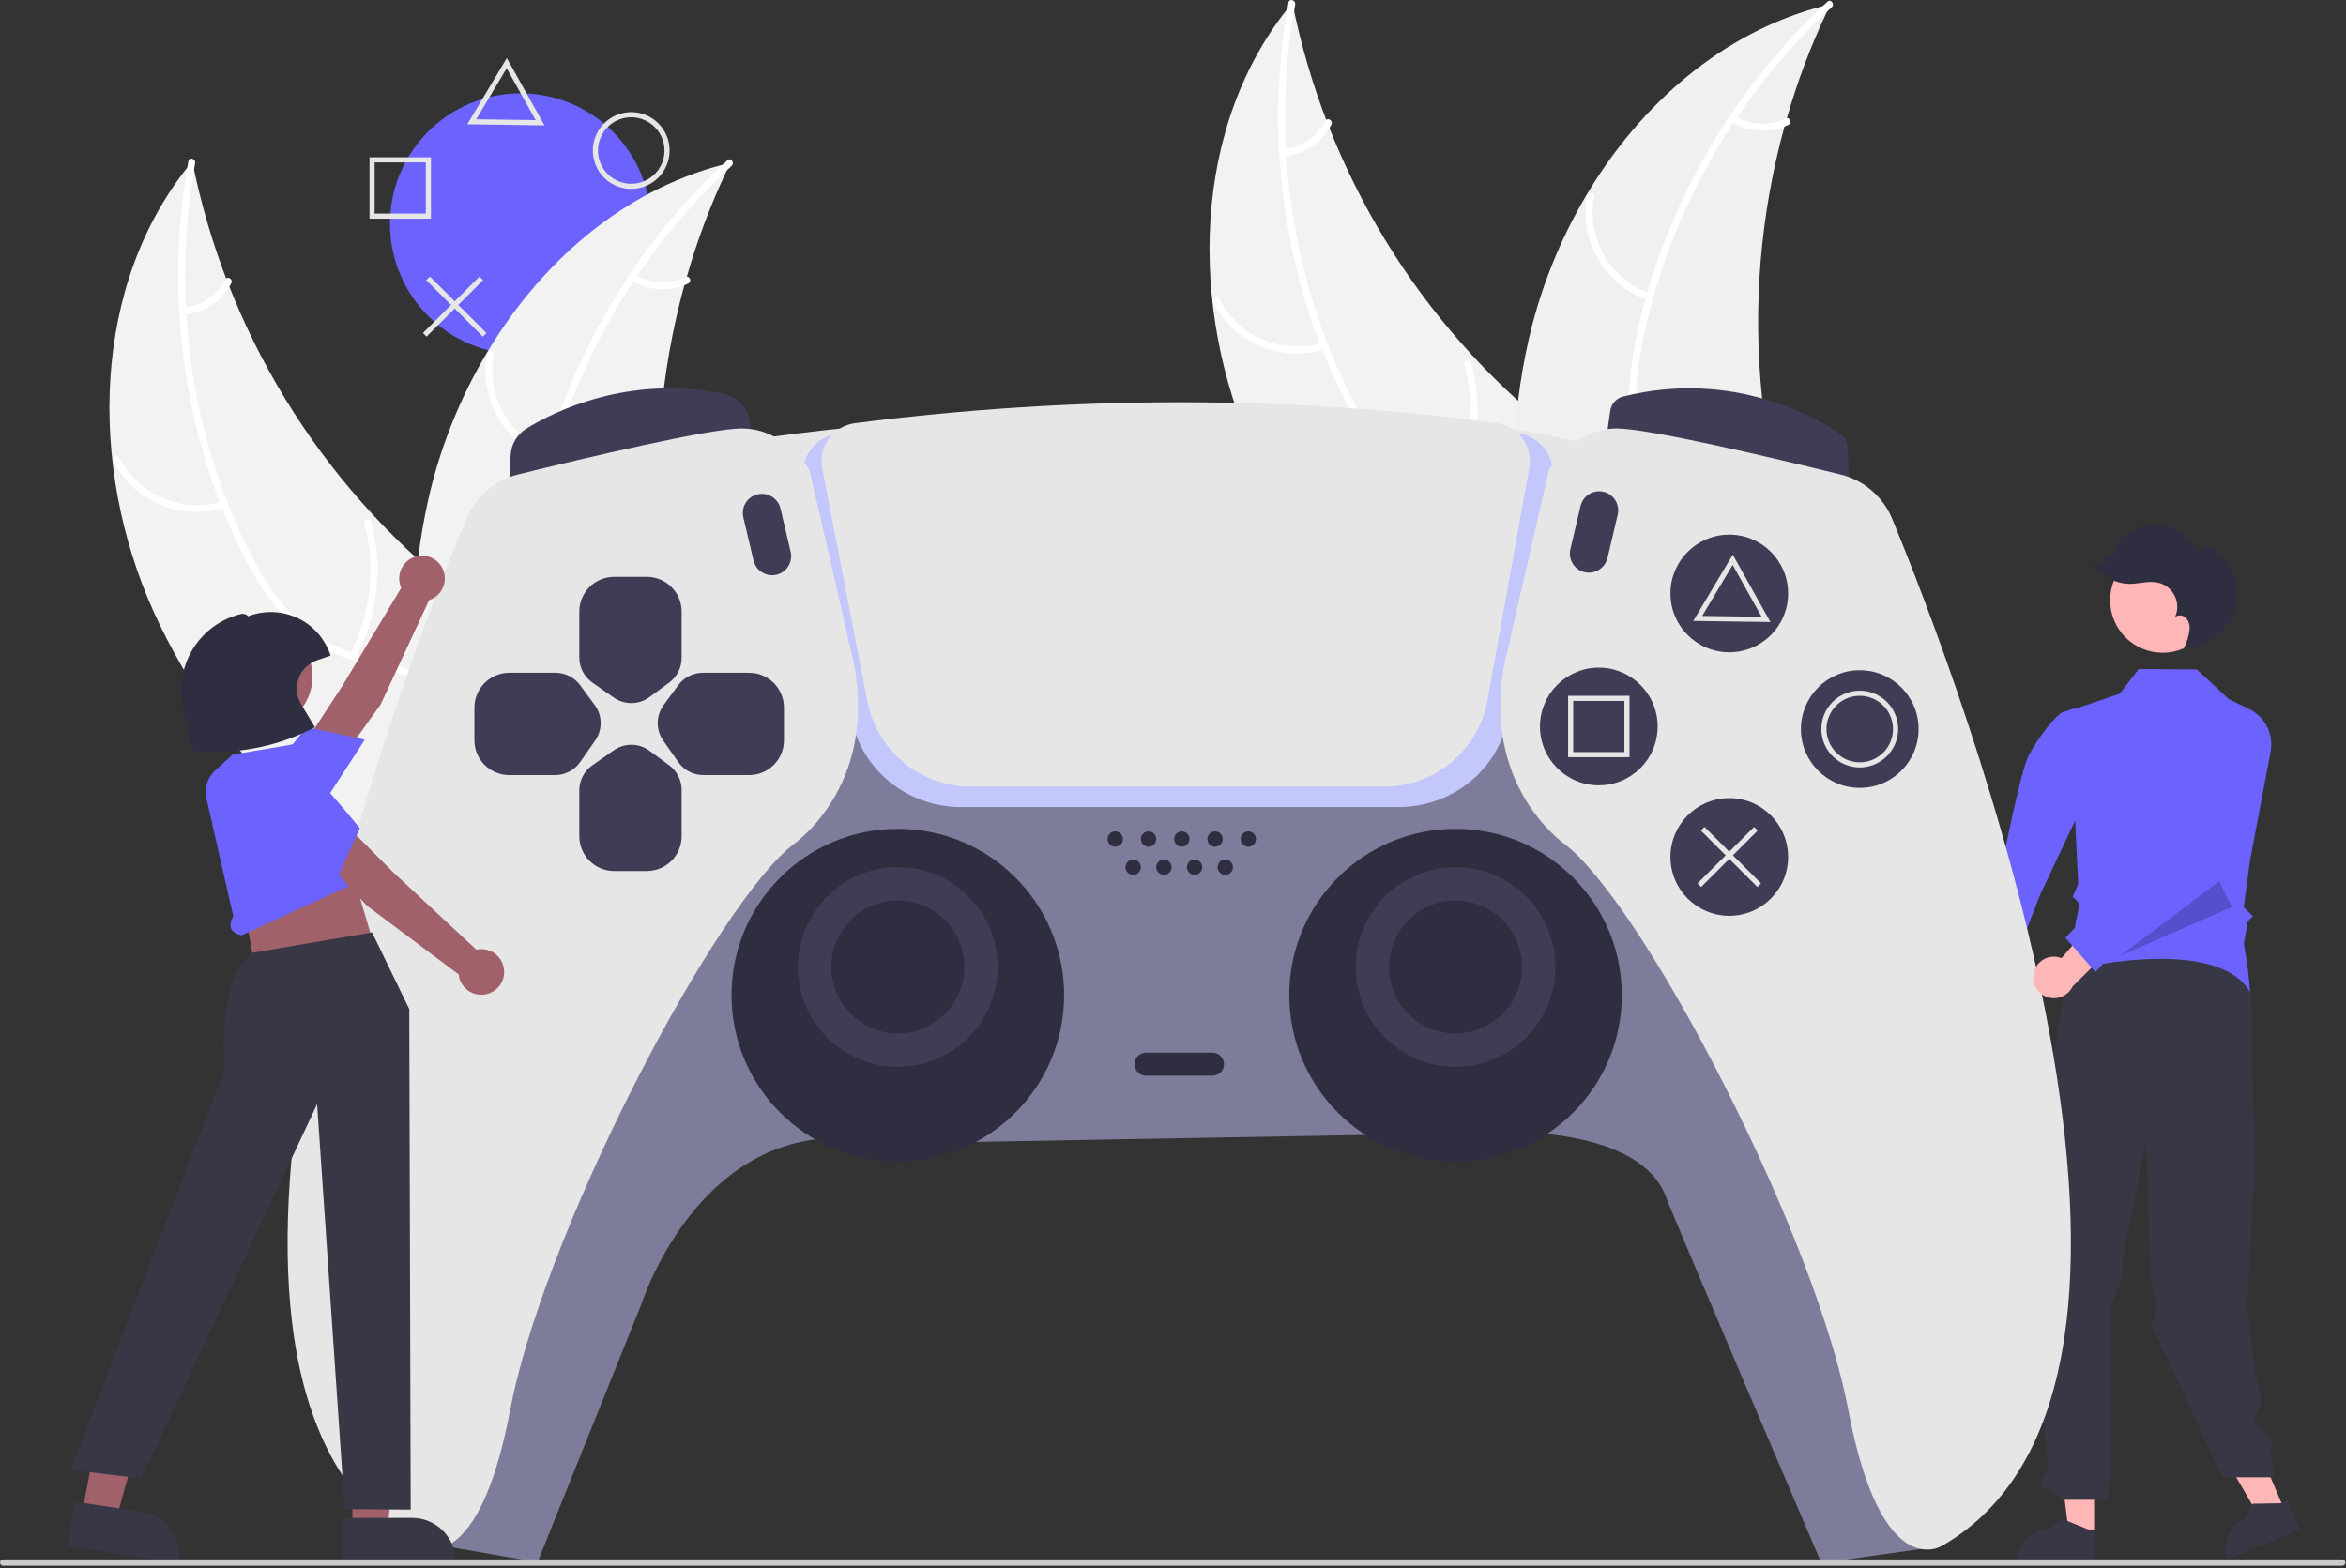 <svg width="917" height="613" viewBox="0 0 917 613" fill="none" xmlns="http://www.w3.org/2000/svg">
<rect x="0" y="0" width="917" height="613" fill="#333333" stroke="none"/>
<g clip-path="url(#clip0_24:172)">
<path d="M893.363 591.2L884.309 595.057L865.118 561.972L878.481 556.278L893.363 591.2Z" fill="#FFB6B6"/>
<path d="M818.544 599.767L808.703 599.766L804.021 561.806H818.547L818.544 599.767Z" fill="#FFB6B6"/>
<path d="M818.892 610.034L788.628 610.033V609.65C788.628 606.526 789.869 603.53 792.078 601.321C794.287 599.112 797.283 597.871 800.408 597.87H800.408L805.936 593.677L816.251 597.871L818.892 597.871L818.892 610.034Z" fill="#373746"/>
<path d="M898.868 597.771L871.027 609.636L870.876 609.284C869.652 606.41 869.619 603.167 870.785 600.269C871.951 597.371 874.221 595.054 877.095 593.829L877.095 593.829L880.536 587.803L891.669 587.618L894.1 586.583L898.868 597.771Z" fill="#373746"/>
<path d="M808.891 375.103L793.934 466.178L798.004 479.75L792.663 489.362L800.507 573.777L797.323 580.787L806.219 586.273H824.322L825.282 509.852L829.754 498.632V492.448L838.857 445.848L840.533 499.152L843.181 510.39L840.956 518.392L843.863 523.997L868.769 577.477H889.067L887.497 565.383C891.134 563.541 882.037 558.16 881.163 554.178L884.152 547.453L881.163 534.75L878.422 509.929L881.312 457.534L879.953 386.978C873.137 377.841 865.577 370.794 856.207 368.82L808.891 375.103Z" fill="#373746"/>
<path d="M845.316 255.162C856.645 255.162 865.829 245.978 865.829 234.649C865.829 223.32 856.645 214.136 845.316 214.136C833.987 214.136 824.803 223.32 824.803 234.649C824.803 245.978 833.987 255.162 845.316 255.162Z" fill="#FFB6B6"/>
<path d="M760.74 396.621C760.484 395.469 760.484 394.275 760.74 393.123C760.996 391.971 761.501 390.889 762.22 389.953C762.939 389.018 763.855 388.251 764.902 387.708C765.95 387.164 767.104 386.857 768.283 386.807L776.546 359.337L786.099 370.78L776.788 395.113C776.739 397.099 775.964 398.998 774.609 400.451C773.253 401.904 771.412 402.809 769.434 402.995C767.456 403.181 765.478 402.635 763.876 401.46C762.273 400.285 761.157 398.564 760.74 396.621Z" fill="#FFB6B6"/>
<path d="M814.344 283.708L810.641 276.942L805.868 278.535C805.868 278.535 800.6 281.934 793.224 294.768C789.812 300.703 782.437 338.765 782.437 338.765L765.198 384.412L782.773 387.383L797.437 349.765L814.437 313.765L814.344 283.708Z" fill="#6C63FF"/>
<path d="M844.555 374.815C858.998 374.815 873.571 377.659 879.539 387.825C879.383 385.615 878.992 381.782 878.586 378.265L877.093 368.816L878.605 360.153L880.605 358.153L877.024 354.571L879.467 336.487L887.532 293.884C888.164 290.533 887.671 287.066 886.129 284.024C884.588 280.981 882.084 278.534 879.007 277.061L871.259 273.335L858.698 261.685L835.976 261.515L828.563 271.152L809.05 277.78L812.325 345.54L810.178 350.55C810.66 350.992 811.675 351.936 812.225 352.545C813.002 353.405 812.012 357.835 811.352 360.399L810.445 367.23L813.3 369.27L809.588 373.654L808.847 379.219C812.532 378.347 828.463 374.815 844.555 374.815Z" fill="#6C63FF"/>
<path d="M850.563 254.158C850.651 253.965 850.739 253.771 850.826 253.577C850.792 253.578 850.759 253.583 850.725 253.584L850.563 254.158Z" fill="#2F2E41"/>
<path d="M866.399 215.069C865.425 214.15 864.159 213.602 862.823 213.522C861.496 213.565 860.151 214.763 860.426 216.061C857.99 211.747 854.111 208.429 849.472 206.69C844.833 204.95 839.73 204.9 835.057 206.549C831.761 207.712 828.528 210.039 827.77 213.452C827.697 214.348 827.429 215.217 826.987 216C826.604 216.419 826.106 216.716 825.556 216.855C825.006 216.995 824.427 216.97 823.891 216.785L823.859 216.775C823.675 216.712 823.477 216.706 823.29 216.757C823.103 216.809 822.935 216.915 822.809 217.062C822.683 217.209 822.604 217.391 822.582 217.584C822.56 217.777 822.597 217.972 822.687 218.143L823.62 219.883C822.444 220.145 821.222 220.119 820.059 219.807C819.865 219.757 819.661 219.767 819.474 219.837C819.287 219.907 819.126 220.033 819.013 220.198C818.901 220.363 818.842 220.559 818.845 220.759C818.848 220.959 818.913 221.153 819.03 221.314C820.581 223.435 822.605 225.165 824.941 226.366C827.278 227.567 829.862 228.206 832.489 228.232C836.216 228.21 839.982 226.925 843.609 227.782C845.013 228.114 846.324 228.755 847.447 229.66C848.57 230.564 849.476 231.709 850.099 233.009C850.722 234.309 851.046 235.733 851.048 237.175C851.049 238.617 850.727 240.04 850.106 241.342C851.221 240.123 853.375 240.412 854.515 241.607C855.04 242.246 855.428 242.987 855.655 243.783C855.882 244.579 855.943 245.413 855.835 246.233C855.531 248.746 854.785 251.185 853.631 253.438C858.039 253.302 862.298 251.817 865.835 249.183C869.371 246.55 872.014 242.894 873.407 238.71C874.799 234.526 874.874 230.015 873.62 225.787C872.367 221.559 869.847 217.818 866.399 215.069H866.399Z" fill="#2F2E41"/>
<path d="M203.437 138.481C231.603 138.481 254.437 115.647 254.437 87.481C254.437 59.314 231.603 36.481 203.437 36.481C175.27 36.481 152.437 59.314 152.437 87.481C152.437 115.647 175.27 138.481 203.437 138.481Z" fill="#6C63FF"/>
<path d="M60.097 239.191C34.507 182.587 35.45 110.84 75.165 63.075C88.452 129.308 124.738 188.707 177.604 230.762C198.05 246.907 222.473 262.735 228.059 288.181C231.535 304.015 226.608 320.762 218.091 334.555C209.574 348.347 197.701 359.693 185.964 370.875L184.647 374.701C133.574 339.341 85.687 295.794 60.097 239.191Z" fill="#F2F2F2"/>
<path d="M76.27 63.766C67.13 113.814 73.92 167.107 96.135 212.96C100.938 222.874 106.673 232.512 114.352 240.485C122.033 248.462 131.218 253.483 141.784 256.568C151.443 259.389 161.65 261.155 170.456 266.274C179.737 271.67 185.497 280.723 187.741 291.106C190.486 303.81 188.503 316.742 186.125 329.321C183.484 343.288 180.52 357.754 184.346 371.794C184.81 373.495 182.143 374.115 181.68 372.417C175.022 347.989 187.967 323.896 186.158 299.336C185.314 287.876 181.011 276.601 171.184 269.961C162.592 264.155 152.068 262.325 142.263 259.554C131.968 256.644 122.722 252.2 114.854 244.828C106.806 237.286 100.682 227.852 95.647 218.104C84.291 196.122 76.805 171.903 72.845 147.518C68.29 119.492 68.564 90.892 73.653 62.958C73.969 61.229 76.583 62.048 76.27 63.766H76.27Z" fill="white"/>
<path d="M88.128 198.437C79.838 201.094 70.873 200.717 62.834 197.375C54.796 194.032 48.207 187.941 44.245 180.189C43.449 178.617 45.853 177.306 46.651 178.879C50.327 186.105 56.465 191.778 63.956 194.876C71.448 197.973 79.8 198.291 87.505 195.771C89.181 195.225 89.794 197.894 88.128 198.437H88.128Z" fill="white"/>
<path d="M136.698 255.783C144.982 240.033 147.025 221.738 142.42 204.548C141.962 202.845 144.629 202.225 145.086 203.926C149.845 221.823 147.68 240.857 139.023 257.228C138.197 258.788 135.876 257.335 136.698 255.783H136.698Z" fill="white"/>
<path d="M71.81 120.381C75.232 120.021 78.511 118.817 81.353 116.877C84.195 114.937 86.51 112.322 88.091 109.266C88.897 107.696 91.217 109.151 90.416 110.711C88.654 114.079 86.093 116.964 82.958 119.115C79.824 121.265 76.21 122.615 72.433 123.047C72.08 123.118 71.714 123.051 71.409 122.862C71.103 122.672 70.881 122.373 70.788 122.025C70.708 121.672 70.77 121.301 70.961 120.993C71.153 120.685 71.458 120.465 71.81 120.381Z" fill="white"/>
<path d="M285.487 63.63C285.012 64.624 284.536 65.618 284.072 66.633C277.75 80.035 272.527 93.928 268.454 108.176C268.122 109.273 267.802 110.389 267.501 111.493C258.056 145.923 255.085 181.808 258.74 217.324C260.207 231.455 262.747 245.453 266.338 259.199C271.299 278.182 278.187 298.37 276.633 317.325C276.493 319.304 276.231 321.273 275.847 323.22L189.417 376.011C189.161 376.032 188.915 376.074 188.657 376.096L185.303 378.361C185.068 377.665 184.84 376.939 184.605 376.243C184.467 375.839 184.349 375.424 184.211 375.021C184.125 374.749 184.04 374.476 183.947 374.235C183.918 374.144 183.89 374.053 183.873 373.982C183.78 373.741 183.719 373.507 183.639 373.286C182.35 369.226 181.088 365.151 179.852 361.059C179.84 361.039 179.84 361.039 179.847 361.008C170.511 329.806 163.697 297.55 161.995 265.286C161.944 264.315 161.881 263.326 161.869 262.331C161.183 247.783 161.687 233.204 163.376 218.739C164.326 210.821 165.677 202.956 167.422 195.175C171.971 175.078 179.653 155.822 190.186 138.112C211.188 102.811 243.246 74.62 282.482 64.382C283.486 64.121 284.471 63.871 285.487 63.63Z" fill="#F2F2F2"/>
<path d="M285.963 64.845C248.532 99.303 221.868 145.942 211.999 195.929C209.865 206.736 208.641 217.885 209.972 228.874C211.303 239.868 215.613 249.407 222.192 258.231C228.206 266.299 235.292 273.854 239.241 283.243C243.403 293.139 242.551 303.836 238.092 313.477C232.635 325.273 223.266 334.405 213.793 343.017C203.276 352.579 192.199 362.344 186.802 375.858C186.148 377.496 183.645 376.385 184.298 374.75C193.689 351.237 218.531 339.794 231.873 319.095C238.098 309.437 241.451 297.844 237.603 286.626C234.238 276.817 226.937 269.019 220.777 260.904C214.308 252.382 209.602 243.267 207.759 232.644C205.873 221.777 206.664 210.557 208.512 199.743C212.68 175.354 221.284 151.509 232.803 129.655C246.041 104.535 263.478 81.865 284.36 62.625C285.653 61.435 287.247 63.663 285.963 64.846L285.963 64.845Z" fill="white"/>
<path d="M214.35 179.512C206.131 176.642 199.2 170.944 194.794 163.435C190.388 155.926 188.795 147.096 190.299 138.521C190.609 136.787 193.318 137.188 193.008 138.924C191.592 146.907 193.077 155.132 197.194 162.116C201.311 169.099 207.789 174.381 215.458 177.008C217.124 177.581 216.007 180.081 214.35 179.512H214.35Z" fill="white"/>
<path d="M218.604 254.543C234.701 246.954 247.347 233.577 254.02 217.079C254.68 215.444 257.182 216.554 256.523 218.187C249.547 235.343 236.359 249.237 219.59 257.096C217.992 257.844 217.014 255.287 218.604 254.543L218.604 254.543Z" fill="white"/>
<path d="M248.315 107.364C251.264 109.137 254.607 110.15 258.044 110.312C261.481 110.474 264.905 109.78 268.007 108.291C269.596 107.523 270.572 110.082 268.994 110.845C265.559 112.473 261.777 113.236 257.979 113.065C254.181 112.895 250.483 111.797 247.207 109.868C246.883 109.712 246.631 109.438 246.501 109.103C246.372 108.767 246.375 108.395 246.51 108.062C246.658 107.731 246.931 107.472 247.269 107.342C247.607 107.211 247.983 107.219 248.315 107.364Z" fill="white"/>
<path d="M490.097 177.191C464.507 120.587 465.45 48.84 505.165 1.075C518.452 67.308 554.738 126.707 607.604 168.762C628.05 184.907 652.473 200.735 658.059 226.181C661.535 242.015 656.608 258.762 648.091 272.555C639.574 286.347 627.701 297.693 615.964 308.875L614.647 312.701C563.574 277.341 515.687 233.794 490.097 177.191Z" fill="#F2F2F2"/>
<path d="M506.27 1.766C497.13 51.814 503.92 105.107 526.135 150.96C530.938 160.874 536.673 170.512 544.352 178.485C552.033 186.462 561.218 191.483 571.784 194.568C581.443 197.389 591.65 199.155 600.456 204.274C609.737 209.67 615.497 218.723 617.741 229.106C620.486 241.81 618.503 254.742 616.125 267.321C613.484 281.288 610.52 295.754 614.346 309.794C614.81 311.495 612.143 312.115 611.68 310.417C605.022 285.989 617.967 261.896 616.158 237.336C615.314 225.876 611.011 214.601 601.184 207.961C592.592 202.155 582.068 200.325 572.263 197.554C561.968 194.644 552.722 190.2 544.854 182.828C536.806 175.286 530.682 165.852 525.647 156.104C514.291 134.122 506.805 109.903 502.845 85.518C498.29 57.492 498.564 28.892 503.653 0.958C503.969 -0.771 506.583 0.048 506.27 1.766H506.27Z" fill="white"/>
<path d="M518.128 136.437C509.838 139.094 500.873 138.717 492.834 135.375C484.796 132.032 478.207 125.941 474.245 118.189C473.449 116.617 475.853 115.306 476.651 116.879C480.327 124.105 486.465 129.778 493.956 132.876C501.448 135.973 509.8 136.291 517.506 133.771C519.181 133.225 519.794 135.894 518.128 136.437Z" fill="white"/>
<path d="M566.698 193.783C574.982 178.033 577.025 159.738 572.42 142.548C571.962 140.845 574.629 140.225 575.086 141.926C579.845 159.823 577.68 178.857 569.023 195.228C568.197 196.788 565.876 195.335 566.698 193.783H566.698Z" fill="white"/>
<path d="M501.81 58.381C505.232 58.021 508.511 56.818 511.353 54.877C514.195 52.937 516.51 50.322 518.091 47.266C518.897 45.696 521.217 47.151 520.416 48.711C518.654 52.079 516.093 54.965 512.958 57.115C509.824 59.265 506.21 60.615 502.433 61.047C502.08 61.118 501.714 61.051 501.409 60.861C501.103 60.672 500.881 60.373 500.788 60.025C500.708 59.672 500.77 59.301 500.961 58.993C501.152 58.685 501.458 58.465 501.81 58.381V58.381Z" fill="white"/>
<path d="M715.487 1.63C715.012 2.624 714.536 3.618 714.072 4.633C707.75 18.035 702.527 31.928 698.454 46.176C698.122 47.273 697.802 48.389 697.501 49.493C688.056 83.923 685.085 119.808 688.74 155.324C690.207 169.455 692.747 183.453 696.338 197.199C701.299 216.182 708.188 236.37 706.633 255.325C706.493 257.304 706.231 259.273 705.847 261.22L619.417 314.011C619.161 314.032 618.915 314.074 618.657 314.096L615.303 316.361C615.068 315.665 614.84 314.939 614.605 314.243C614.467 313.839 614.349 313.424 614.211 313.021C614.125 312.749 614.04 312.476 613.947 312.235C613.918 312.144 613.89 312.053 613.873 311.982C613.78 311.741 613.72 311.507 613.639 311.286C612.35 307.226 611.088 303.151 609.852 299.059C609.84 299.039 609.84 299.039 609.847 299.008C600.511 267.806 593.697 235.55 591.995 203.286C591.944 202.315 591.881 201.326 591.869 200.331C591.183 185.783 591.687 171.204 593.376 156.739C594.326 148.821 595.677 140.956 597.422 133.175C601.971 113.078 609.653 93.822 620.186 76.112C641.188 40.811 673.246 12.62 712.482 2.382C713.486 2.121 714.471 1.871 715.487 1.63Z" fill="#F0F0F0"/>
<path d="M715.963 2.845C678.532 37.303 651.868 83.942 641.999 133.929C639.865 144.736 638.641 155.885 639.972 166.874C641.303 177.868 645.613 187.407 652.192 196.231C658.206 204.299 665.292 211.854 669.241 221.243C673.403 231.139 672.551 241.836 668.092 251.477C662.635 263.273 653.266 272.405 643.793 281.017C633.276 290.579 622.199 300.344 616.802 313.858C616.148 315.496 613.645 314.385 614.298 312.75C623.689 289.237 648.531 277.794 661.873 257.095C668.098 247.437 671.451 235.844 667.603 224.626C664.238 214.817 656.937 207.019 650.777 198.904C644.308 190.382 639.602 181.267 637.759 170.644C635.873 159.777 636.664 148.557 638.512 137.743C642.68 113.354 651.284 89.509 662.803 67.655C676.041 42.535 693.478 19.865 714.36 0.625C715.653 -0.565 717.247 1.663 715.963 2.845L715.963 2.845Z" fill="white"/>
<path d="M644.35 117.512C636.131 114.642 629.2 108.944 624.794 101.435C620.388 93.927 618.795 85.096 620.299 76.522C620.609 74.787 623.318 75.188 623.008 76.924C621.592 84.907 623.077 93.132 627.194 100.116C631.311 107.099 637.789 112.381 645.458 115.008C647.124 115.581 646.007 118.082 644.35 117.512H644.35Z" fill="white"/>
<path d="M648.604 192.543C664.701 184.954 677.347 171.577 684.02 155.079C684.68 153.444 687.182 154.554 686.523 156.187C679.547 173.343 666.359 187.237 649.59 195.096C647.992 195.844 647.014 193.287 648.604 192.543L648.604 192.543Z" fill="white"/>
<path d="M678.315 45.364C681.264 47.137 684.607 48.15 688.044 48.312C691.481 48.474 694.905 47.78 698.007 46.291C699.596 45.523 700.572 48.082 698.994 48.845C695.558 50.474 691.777 51.236 687.979 51.065C684.181 50.895 680.483 49.797 677.207 47.868C676.883 47.712 676.631 47.438 676.501 47.103C676.372 46.767 676.375 46.395 676.51 46.062C676.658 45.731 676.931 45.472 677.269 45.342C677.607 45.211 677.983 45.219 678.315 45.364Z" fill="white"/>
<path d="M163.937 596.981L173.383 604.297L210.112 610.67L250.937 509.19C250.937 509.19 275.937 430.981 345.937 446.981L570.936 442.981C570.936 442.981 640.02 435.901 651.436 468.481C653.599 474.652 711.937 610.981 711.937 610.981L752.838 605.208L747.937 488.981L650.791 263.481L481.936 252.938L307.937 264.981L163.937 596.981Z" fill="#7D7D9B"/>
<path d="M350.937 453.981C386.835 453.981 415.937 424.879 415.937 388.981C415.937 353.082 386.835 323.981 350.937 323.981C315.038 323.981 285.937 353.082 285.937 388.981C285.937 424.879 315.038 453.981 350.937 453.981Z" fill="#2F2E41"/>
<path d="M568.937 453.981C604.835 453.981 633.937 424.879 633.937 388.981C633.937 353.082 604.835 323.981 568.937 323.981C533.038 323.981 503.937 353.082 503.937 388.981C503.937 424.879 533.038 453.981 568.937 453.981Z" fill="#2F2E41"/>
<path d="M274.937 175.981L301.7 170.733C301.7 170.733 503.204 141.981 630.57 175.981L620.936 202.981L283.937 200.981L274.937 175.981Z" fill="#E6E6E6"/>
<path d="M546.626 315.481H375.617C354.853 315.481 336.908 301.104 332.947 281.294L314.232 187.69C313.818 185.648 313.835 183.541 314.281 181.505C314.727 179.469 315.592 177.549 316.823 175.866C318.109 174.101 319.745 172.619 321.629 171.513C323.512 170.406 325.603 169.699 327.771 169.434C417.964 158.239 507.273 158.22 593.221 169.376C595.359 169.638 597.421 170.337 599.277 171.43C601.133 172.522 602.745 173.985 604.011 175.728C605.234 177.386 606.102 179.278 606.561 181.286C607.021 183.294 607.062 185.375 606.683 187.4L589.407 280.717C585.678 300.86 567.686 315.481 546.626 315.481Z" fill="#C3C7FC"/>
<path d="M198.866 191.22L199.611 177.825C199.727 175.739 200.347 173.711 201.418 171.916C202.489 170.121 203.978 168.613 205.76 167.519C216.557 160.895 245.683 146.311 282.852 153.956C285.462 154.497 287.843 155.827 289.67 157.768C291.497 159.708 292.682 162.165 293.064 164.802L294.06 171.772L198.866 191.22Z" fill="#3F3D56"/>
<path d="M723.007 191.22L627.813 171.772L629.413 160.575C629.597 159.253 630.173 158.016 631.066 157.023C631.959 156.031 633.128 155.328 634.423 155.006C677.289 144.248 710.099 163.352 719.135 169.463C719.992 170.045 720.704 170.817 721.216 171.718C721.728 172.619 722.026 173.626 722.086 174.66L723.007 191.22Z" fill="#3F3D56"/>
<path d="M168.641 605.717C166.347 605.741 164.094 605.107 162.149 603.89C136.66 589.007 120.77 561.731 114.955 522.844C110.152 490.723 112.157 450.406 120.916 403.011C136.445 318.985 168.992 234.995 182.264 202.785C184.023 198.534 186.755 194.755 190.241 191.753C193.727 188.751 197.87 186.609 202.335 185.501C229.697 178.771 277.462 167.481 289.936 167.481C307.031 167.481 316.28 183.573 316.372 183.736L316.423 183.869L331.436 248.969V249.909C339.718 277.931 333.565 298.174 326.939 310.222C319.748 323.299 310.444 329.828 310.351 329.892C295.74 341.015 271.936 376.848 248.245 423.395C223.627 471.767 205.377 519.497 199.427 551.074C192.146 589.723 181.471 601.555 173.799 604.675C172.164 605.354 170.412 605.708 168.641 605.717Z" fill="#E6E6E6"/>
<path d="M540.989 307.481H379.409C369.872 307.468 360.636 304.144 353.277 298.078C345.919 292.011 340.895 283.578 339.064 274.219L321.381 183.183C320.988 181.168 321.013 179.093 321.453 177.088C321.893 175.083 322.74 173.189 323.941 171.524C325.142 169.859 326.672 168.458 328.435 167.407C330.199 166.356 332.159 165.678 334.195 165.414C419.419 154.526 503.809 154.507 585.02 165.357C587.028 165.631 588.959 166.308 590.698 167.348C592.437 168.387 593.947 169.769 595.138 171.408C596.328 173.047 597.175 174.911 597.626 176.886C598.077 178.861 598.123 180.907 597.762 182.9L581.438 273.657C579.739 283.146 574.755 291.735 567.359 297.919C559.964 304.103 550.629 307.488 540.989 307.481Z" fill="#E6E6E6"/>
<path d="M753.236 605.717C751.464 605.709 749.711 605.355 748.074 604.674C740.402 601.555 729.728 589.723 722.446 551.074C716.497 519.497 698.247 471.767 673.628 423.395C649.938 376.848 626.133 341.015 611.504 329.879C611.43 329.828 602.125 323.299 594.934 310.222C588.309 298.174 582.155 277.931 590.437 249.909L590.45 248.857L605.466 183.798L605.501 183.736C605.593 183.573 614.842 167.481 631.937 167.481C644.411 167.481 692.176 178.771 719.538 185.501C724.003 186.609 728.146 188.751 731.632 191.753C735.118 194.755 737.85 198.534 739.609 202.785C752.881 234.995 785.428 318.984 800.957 403.011C809.716 450.406 811.722 490.723 806.919 522.844C801.104 561.731 785.213 589.006 759.689 603.913C757.754 605.117 755.515 605.744 753.236 605.717Z" fill="#E6E6E6"/>
<path d="M350.937 416.981C372.476 416.981 389.937 399.52 389.937 377.981C389.937 356.442 372.476 338.981 350.937 338.981C329.397 338.981 311.937 356.442 311.937 377.981C311.937 399.52 329.397 416.981 350.937 416.981Z" fill="#3F3D56"/>
<path d="M350.937 403.981C365.296 403.981 376.937 392.34 376.937 377.981C376.937 363.622 365.296 351.981 350.937 351.981C336.577 351.981 324.937 363.622 324.937 377.981C324.937 392.34 336.577 403.981 350.937 403.981Z" fill="#2F2E41"/>
<path d="M568.937 416.981C590.476 416.981 607.937 399.52 607.937 377.981C607.937 356.442 590.476 338.981 568.937 338.981C547.397 338.981 529.937 356.442 529.937 377.981C529.937 399.52 547.397 416.981 568.937 416.981Z" fill="#3F3D56"/>
<path d="M568.937 403.981C583.296 403.981 594.937 392.34 594.937 377.981C594.937 363.622 583.296 351.981 568.937 351.981C554.577 351.981 542.937 363.622 542.937 377.981C542.937 392.34 554.577 403.981 568.937 403.981Z" fill="#2F2E41"/>
<path d="M435.937 330.981C437.593 330.981 438.937 329.638 438.937 327.981C438.937 326.324 437.593 324.981 435.937 324.981C434.28 324.981 432.937 326.324 432.937 327.981C432.937 329.638 434.28 330.981 435.937 330.981Z" fill="#2F2E41"/>
<path d="M448.937 330.981C450.593 330.981 451.937 329.638 451.937 327.981C451.937 326.324 450.593 324.981 448.937 324.981C447.28 324.981 445.937 326.324 445.937 327.981C445.937 329.638 447.28 330.981 448.937 330.981Z" fill="#2F2E41"/>
<path d="M442.937 341.981C444.593 341.981 445.937 340.638 445.937 338.981C445.937 337.324 444.593 335.981 442.937 335.981C441.28 335.981 439.937 337.324 439.937 338.981C439.937 340.638 441.28 341.981 442.937 341.981Z" fill="#2F2E41"/>
<path d="M454.937 341.981C456.593 341.981 457.937 340.638 457.937 338.981C457.937 337.324 456.593 335.981 454.937 335.981C453.28 335.981 451.937 337.324 451.937 338.981C451.937 340.638 453.28 341.981 454.937 341.981Z" fill="#2F2E41"/>
<path d="M466.937 341.981C468.593 341.981 469.937 340.638 469.937 338.981C469.937 337.324 468.593 335.981 466.937 335.981C465.28 335.981 463.937 337.324 463.937 338.981C463.937 340.638 465.28 341.981 466.937 341.981Z" fill="#2F2E41"/>
<path d="M478.937 341.981C480.593 341.981 481.937 340.638 481.937 338.981C481.937 337.324 480.593 335.981 478.937 335.981C477.28 335.981 475.937 337.324 475.937 338.981C475.937 340.638 477.28 341.981 478.937 341.981Z" fill="#2F2E41"/>
<path d="M461.937 330.981C463.593 330.981 464.937 329.638 464.937 327.981C464.937 326.324 463.593 324.981 461.937 324.981C460.28 324.981 458.937 326.324 458.937 327.981C458.937 329.638 460.28 330.981 461.937 330.981Z" fill="#2F2E41"/>
<path d="M474.937 330.981C476.593 330.981 477.937 329.638 477.937 327.981C477.937 326.324 476.593 324.981 474.937 324.981C473.28 324.981 471.937 326.324 471.937 327.981C471.937 329.638 473.28 330.981 474.937 330.981Z" fill="#2F2E41"/>
<path d="M487.937 330.981C489.593 330.981 490.937 329.638 490.937 327.981C490.937 326.324 489.593 324.981 487.937 324.981C486.28 324.981 484.937 326.324 484.937 327.981C484.937 329.638 486.28 330.981 487.937 330.981Z" fill="#2F2E41"/>
<path d="M473.937 420.481H447.937C446.743 420.481 445.598 420.007 444.755 419.163C443.911 418.319 443.437 417.174 443.437 415.981C443.437 414.787 443.911 413.643 444.755 412.799C445.598 411.955 446.743 411.481 447.937 411.481H473.937C475.13 411.481 476.275 411.955 477.119 412.799C477.962 413.643 478.437 414.787 478.437 415.981C478.437 417.174 477.962 418.319 477.119 419.163C476.275 420.007 475.13 420.481 473.937 420.481Z" fill="#2F2E41"/>
<path d="M301.781 224.867C300.103 224.863 298.475 224.293 297.161 223.25C295.847 222.206 294.922 220.751 294.537 219.118L290.549 202.189C290.098 200.265 290.429 198.241 291.47 196.561C292.511 194.88 294.176 193.682 296.1 193.229C298.024 192.776 300.048 193.105 301.73 194.144C303.411 195.183 304.611 196.847 305.066 198.77L309.053 215.698C309.31 216.794 309.315 217.934 309.069 219.032C308.824 220.13 308.333 221.159 307.633 222.04C306.934 222.922 306.044 223.634 305.031 224.124C304.017 224.613 302.906 224.868 301.781 224.867Z" fill="#3F3D56"/>
<path d="M621.093 223.867C619.968 223.868 618.857 223.613 617.843 223.124C616.83 222.634 615.94 221.922 615.241 221.04C614.541 220.159 614.05 219.13 613.805 218.032C613.559 216.934 613.564 215.794 613.821 214.698L617.808 197.77C618.263 195.847 619.463 194.183 621.144 193.144C622.825 192.105 624.85 191.776 626.774 192.229C628.698 192.682 630.363 193.88 631.404 195.561C632.444 197.241 632.776 199.265 632.324 201.189L628.337 218.118C627.952 219.751 627.027 221.206 625.713 222.25C624.398 223.293 622.771 223.863 621.093 223.867Z" fill="#3F3D56"/>
<path d="M246.765 274.834C244.311 274.835 241.917 274.08 239.907 272.671L231.538 266.812C229.963 265.709 228.677 264.242 227.789 262.537C226.901 260.832 226.437 258.937 226.437 257.015V239.071C226.441 235.468 227.874 232.014 230.422 229.466C232.969 226.918 236.424 225.485 240.027 225.481H252.846C256.449 225.485 259.904 226.918 262.451 229.466C264.999 232.014 266.432 235.468 266.437 239.071V257.191C266.433 259.064 265.991 260.91 265.146 262.582C264.301 264.253 263.077 265.704 261.571 266.818L253.859 272.501C251.805 274.017 249.318 274.835 246.765 274.834Z" fill="#3F3D56"/>
<path d="M252.846 340.481H240.027C236.424 340.477 232.969 339.044 230.422 336.496C227.874 333.948 226.441 330.494 226.437 326.891V308.947C226.437 307.025 226.901 305.131 227.789 303.425C228.677 301.72 229.963 300.253 231.538 299.15L239.907 293.291C241.957 291.855 244.407 291.098 246.91 291.129C249.414 291.159 251.844 291.975 253.859 293.461L261.571 299.144C263.077 300.258 264.301 301.709 265.146 303.38C265.991 305.052 266.433 306.898 266.437 308.771V326.891C266.432 330.494 264.999 333.948 262.451 336.496C259.904 339.044 256.449 340.477 252.846 340.481Z" fill="#3F3D56"/>
<path d="M292.846 302.981H274.903C272.98 302.98 271.086 302.516 269.381 301.628C267.675 300.74 266.209 299.455 265.106 297.88L259.247 289.51C257.81 287.46 257.053 285.01 257.084 282.507C257.114 280.004 257.93 277.573 259.417 275.559L265.1 267.846C266.214 266.34 267.664 265.116 269.336 264.271C271.008 263.426 272.854 262.985 274.727 262.981H292.846C296.449 262.985 299.904 264.418 302.452 266.966C304.999 269.514 306.433 272.968 306.437 276.571V289.391C306.433 292.994 304.999 296.448 302.452 298.996C299.904 301.544 296.449 302.977 292.846 302.981Z" fill="#3F3D56"/>
<path d="M216.97 302.981H199.027C195.424 302.977 191.969 301.544 189.422 298.996C186.874 296.448 185.441 292.994 185.437 289.391V276.571C185.441 272.968 186.874 269.514 189.422 266.966C191.969 264.418 195.424 262.985 199.027 262.981H217.146C219.019 262.985 220.866 263.426 222.537 264.271C224.209 265.116 225.66 266.34 226.773 267.846L232.457 275.559C233.943 277.573 234.759 280.004 234.789 282.507C234.82 285.01 234.063 287.46 232.626 289.51L226.768 297.88C225.664 299.455 224.198 300.74 222.493 301.628C220.787 302.516 218.893 302.98 216.97 302.981Z" fill="#3F3D56"/>
<path d="M675.937 254.981C688.639 254.981 698.937 244.684 698.937 231.981C698.937 219.278 688.639 208.981 675.937 208.981C663.234 208.981 652.937 219.278 652.937 231.981C652.937 244.684 663.234 254.981 675.937 254.981Z" fill="#3F3D56"/>
<path d="M726.937 307.981C739.639 307.981 749.937 297.684 749.937 284.981C749.937 272.278 739.639 261.981 726.937 261.981C714.234 261.981 703.937 272.278 703.937 284.981C703.937 297.684 714.234 307.981 726.937 307.981Z" fill="#3F3D56"/>
<path d="M675.937 357.981C688.639 357.981 698.937 347.684 698.937 334.981C698.937 322.278 688.639 311.981 675.937 311.981C663.234 311.981 652.937 322.278 652.937 334.981C652.937 347.684 663.234 357.981 675.937 357.981Z" fill="#3F3D56"/>
<path d="M624.937 306.981C637.639 306.981 647.937 296.684 647.937 283.981C647.937 271.278 637.639 260.981 624.937 260.981C612.234 260.981 601.937 271.278 601.937 283.981C601.937 296.684 612.234 306.981 624.937 306.981Z" fill="#3F3D56"/>
<path d="M726.937 299.981C723.97 299.981 721.07 299.101 718.603 297.453C716.136 295.805 714.214 293.462 713.078 290.721C711.943 287.98 711.646 284.964 712.225 282.055C712.804 279.145 714.232 276.472 716.33 274.374C718.428 272.277 721.1 270.848 724.01 270.269C726.92 269.69 729.936 269.987 732.677 271.123C735.418 272.258 737.76 274.181 739.409 276.647C741.057 279.114 741.937 282.014 741.937 284.981C741.932 288.958 740.35 292.771 737.538 295.583C734.726 298.395 730.913 299.976 726.937 299.981ZM726.937 271.981C724.365 271.981 721.852 272.743 719.714 274.172C717.576 275.6 715.91 277.631 714.926 280.006C713.942 282.382 713.685 284.995 714.186 287.517C714.688 290.039 715.926 292.355 717.744 294.173C719.562 295.991 721.879 297.23 724.4 297.731C726.922 298.233 729.536 297.975 731.911 296.991C734.287 296.007 736.317 294.341 737.746 292.203C739.174 290.066 739.937 287.552 739.937 284.981C739.933 281.534 738.562 278.23 736.125 275.793C733.688 273.356 730.383 271.985 726.937 271.981Z" fill="#E6E6E6"/>
<path d="M692.009 243.141L661.864 242.715L677.306 216.822L692.009 243.141ZM665.356 240.763L688.573 241.092L677.25 220.822L665.356 240.763Z" fill="#E6E6E6"/>
<path d="M636.937 295.981H612.937V271.981H636.937V295.981ZM614.937 293.981H634.937V273.981H614.937V293.981Z" fill="#E6E6E6"/>
<path d="M688.348 345.307L677.353 334.333L687.049 324.655L685.635 323.239L675.937 332.919L666.238 323.239L664.825 324.655L674.521 334.333L663.526 345.307L664.939 346.723L675.937 335.746L686.935 346.723L688.348 345.307Z" fill="#E6E6E6"/>
<path d="M246.732 73.84C243.766 73.84 240.866 72.96 238.399 71.312C235.932 69.663 234.01 67.321 232.874 64.58C231.739 61.839 231.442 58.823 232.021 55.913C232.599 53.004 234.028 50.331 236.126 48.233C238.224 46.135 240.896 44.707 243.806 44.128C246.716 43.549 249.732 43.846 252.473 44.981C255.214 46.117 257.556 48.039 259.204 50.506C260.853 52.973 261.732 55.873 261.732 58.84C261.728 62.816 260.146 66.629 257.334 69.441C254.522 72.253 250.709 73.835 246.732 73.84ZM246.732 45.84C244.161 45.84 241.648 46.602 239.51 48.031C237.372 49.459 235.706 51.489 234.722 53.865C233.738 56.24 233.481 58.854 233.982 61.376C234.484 63.898 235.722 66.214 237.54 68.032C239.358 69.85 241.674 71.088 244.196 71.59C246.718 72.091 249.332 71.834 251.707 70.85C254.083 69.866 256.113 68.2 257.542 66.062C258.97 63.924 259.732 61.411 259.732 58.84C259.729 55.393 258.358 52.089 255.921 49.651C253.483 47.214 250.179 45.843 246.732 45.84Z" fill="#E6E6E6"/>
<path d="M212.805 48.999L182.66 48.573L198.102 22.68L212.805 48.999ZM186.152 46.622L209.369 46.95L198.045 26.68L186.152 46.622Z" fill="#E6E6E6"/>
<path d="M168.437 85.481H144.437V61.481H168.437V85.481ZM146.437 83.481H166.437V63.481H146.437V83.481Z" fill="#E6E6E6"/>
<path d="M190.143 130.165L179.148 119.191L188.844 109.514L187.431 108.098L177.732 117.778L168.033 108.098L166.62 109.514L176.316 119.191L165.321 130.165L166.734 131.581L177.732 120.604L188.73 131.581L190.143 130.165Z" fill="#E6E6E6"/>
<path opacity="0.2" d="M867.437 344.481L828.622 373.694L872.437 354.481L867.437 344.481Z" fill="black"/>
<path d="M149.437 380.481L100.437 382.481L94.436 349.481L136.437 336.481L149.437 380.481Z" fill="#A0616A"/>
<path d="M131.421 299.605L120.492 288.477L133.893 267.987L156.829 229.808C156.079 228.163 155.847 226.33 156.162 224.55C156.478 222.77 157.326 221.128 158.595 219.841C159.863 218.554 161.493 217.682 163.268 217.342C165.043 217.001 166.88 217.207 168.535 217.933C170.19 218.658 171.586 219.869 172.538 221.406C173.49 222.942 173.954 224.731 173.867 226.537C173.78 228.342 173.147 230.078 172.051 231.516C170.956 232.954 169.45 234.025 167.733 234.588L148.801 275.348L131.421 299.605Z" fill="#A0616A"/>
<path d="M119.315 325.01C118.032 326.997 116.203 328.573 114.048 329.549C111.893 330.524 109.503 330.859 107.163 330.512C104.936 330.249 102.834 329.342 101.115 327.901C99.396 326.46 98.135 324.549 97.488 322.402C97.011 320.878 96.872 319.268 97.081 317.685C97.29 316.102 97.841 314.583 98.698 313.235C106.009 300.91 119.493 284.633 119.628 284.471L119.843 284.212L142.586 289.139L119.315 325.01Z" fill="#6C63FF"/>
<path d="M137.758 597.772L151.347 597.771L157.811 545.356L137.755 545.357L137.758 597.772Z" fill="#A0616A"/>
<path d="M134.291 593.335L161.053 593.334H161.054C165.577 593.334 169.915 595.131 173.113 598.33C176.311 601.528 178.108 605.866 178.109 610.389V610.943L134.292 610.945L134.291 593.335Z" fill="#373746"/>
<path d="M31.948 591.89L45.384 593.92L59.612 543.061L41.998 540.063L31.948 591.89Z" fill="#A0616A"/>
<path d="M29.183 586.985L55.645 590.984L55.646 590.984C60.118 591.661 64.138 594.086 66.823 597.726C69.507 601.367 70.635 605.924 69.959 610.397L69.877 610.945L26.552 604.396L29.183 586.985Z" fill="#373746"/>
<path d="M98.437 372.481L145.437 364.481L159.979 394.457L160.534 590.094L134.738 589.933L123.956 431.589L55.233 577.902L27.523 574.576L87.932 417.734C87.932 417.734 84.606 390.023 95.136 376.168L98.437 372.481Z" fill="#373746"/>
<path d="M80.989 313.422C80.27 311.264 80.194 308.944 80.769 306.744C81.344 304.544 82.546 302.558 84.228 301.027L90.907 294.956L109.738 291.783L121.513 289.643L140.437 344.481L94.474 365.598C90.44 364.728 88.829 362.521 91.176 358.134L80.989 313.422Z" fill="#6C63FF"/>
<path d="M123.171 331.926L136.319 323.535L153.594 340.884L186.203 371.222C187.967 370.829 189.809 370.981 191.485 371.657C193.161 372.334 194.592 373.503 195.589 375.011C196.586 376.519 197.101 378.293 197.068 380.1C197.034 381.908 196.452 383.662 195.4 385.131C194.348 386.601 192.874 387.716 191.174 388.329C189.474 388.943 187.627 389.026 185.879 388.568C184.131 388.109 182.563 387.131 181.383 385.762C180.203 384.393 179.466 382.698 179.27 380.901L143.309 353.947L123.171 331.926Z" fill="#A0616A"/>
<path d="M100.82 314.825C99.141 313.159 97.978 311.044 97.469 308.734C96.96 306.424 97.127 304.016 97.951 301.799C98.669 299.674 99.992 297.806 101.757 296.422C103.522 295.039 105.652 294.201 107.887 294.01C109.476 293.859 111.08 294.056 112.586 294.588C114.091 295.12 115.463 295.974 116.605 297.09C127.151 306.792 140.287 323.353 140.418 323.518L140.626 323.782L131.101 345.014L100.82 314.825Z" fill="#6C63FF"/>
<path d="M101.474 285.111C112.89 285.111 122.145 275.857 122.145 264.44C122.145 253.024 112.89 243.77 101.474 243.77C90.057 243.77 80.803 253.024 80.803 264.44C80.803 275.857 90.057 285.111 101.474 285.111Z" fill="#A0616A"/>
<path d="M84.738 293.888C81.532 293.888 78.33 293.693 75.148 293.304L74.712 293.251L71.382 275.174C69.97 267.512 71.544 259.599 75.782 253.061C80.02 246.522 86.6 241.854 94.172 240.014C94.677 239.886 95.207 239.899 95.705 240.054C96.203 240.208 96.649 240.496 96.993 240.887L97.788 240.61C100.828 239.55 104.047 239.099 107.262 239.283C110.476 239.467 113.623 240.283 116.523 241.683C119.422 243.083 122.018 245.04 124.161 247.444C126.303 249.847 127.952 252.649 129.012 255.689L129.209 256.254L123.91 258.101C122.258 258.677 120.756 259.614 119.513 260.843C118.269 262.073 117.315 263.564 116.72 265.208C116.125 266.852 115.904 268.609 116.073 270.349C116.242 272.09 116.797 273.771 117.698 275.27L123.116 284.29L122.539 284.579C110.845 290.608 97.894 293.798 84.738 293.888Z" fill="#2F2E41"/>
<path d="M794.897 380.389C795.136 379.234 795.626 378.145 796.332 377.199C797.037 376.253 797.942 375.473 798.982 374.915C800.021 374.356 801.171 374.032 802.349 373.966C803.527 373.9 804.706 374.093 805.801 374.531L824.601 352.864L828.623 367.218L810.153 385.593C809.294 387.385 807.808 388.8 805.977 389.569C804.145 390.338 802.094 390.409 800.214 389.768C798.333 389.126 796.753 387.817 795.773 386.089C794.794 384.36 794.482 382.332 794.897 380.389H794.897Z" fill="#FFB6B6"/>
<path d="M878.788 285.13L886.49 284.714L887.65 289.609C887.65 289.609 887.536 295.878 880.513 308.908C873.491 321.939 819.08 379.953 819.08 379.953L807.296 366.58L836.421 336.58L854.06 305.136L878.788 285.13Z" fill="#6C63FF"/>
<path d="M1.247 612.055H915.528C915.859 612.055 916.176 611.924 916.41 611.69C916.644 611.456 916.775 611.139 916.775 610.808C916.775 610.477 916.644 610.16 916.41 609.926C916.176 609.692 915.859 609.561 915.528 609.561H1.247C0.916 609.561 0.599 609.692 0.365 609.926C0.131 610.16 0 610.477 0 610.808C0 611.139 0.131 611.456 0.365 611.69C0.599 611.924 0.916 612.055 1.247 612.055Z" fill="#CCCCCC"/>
</g>
<defs>
<clipPath id="clip0_24:172">
<rect width="916.775" height="612.055" fill="white"/>
</clipPath>
</defs>
</svg>
